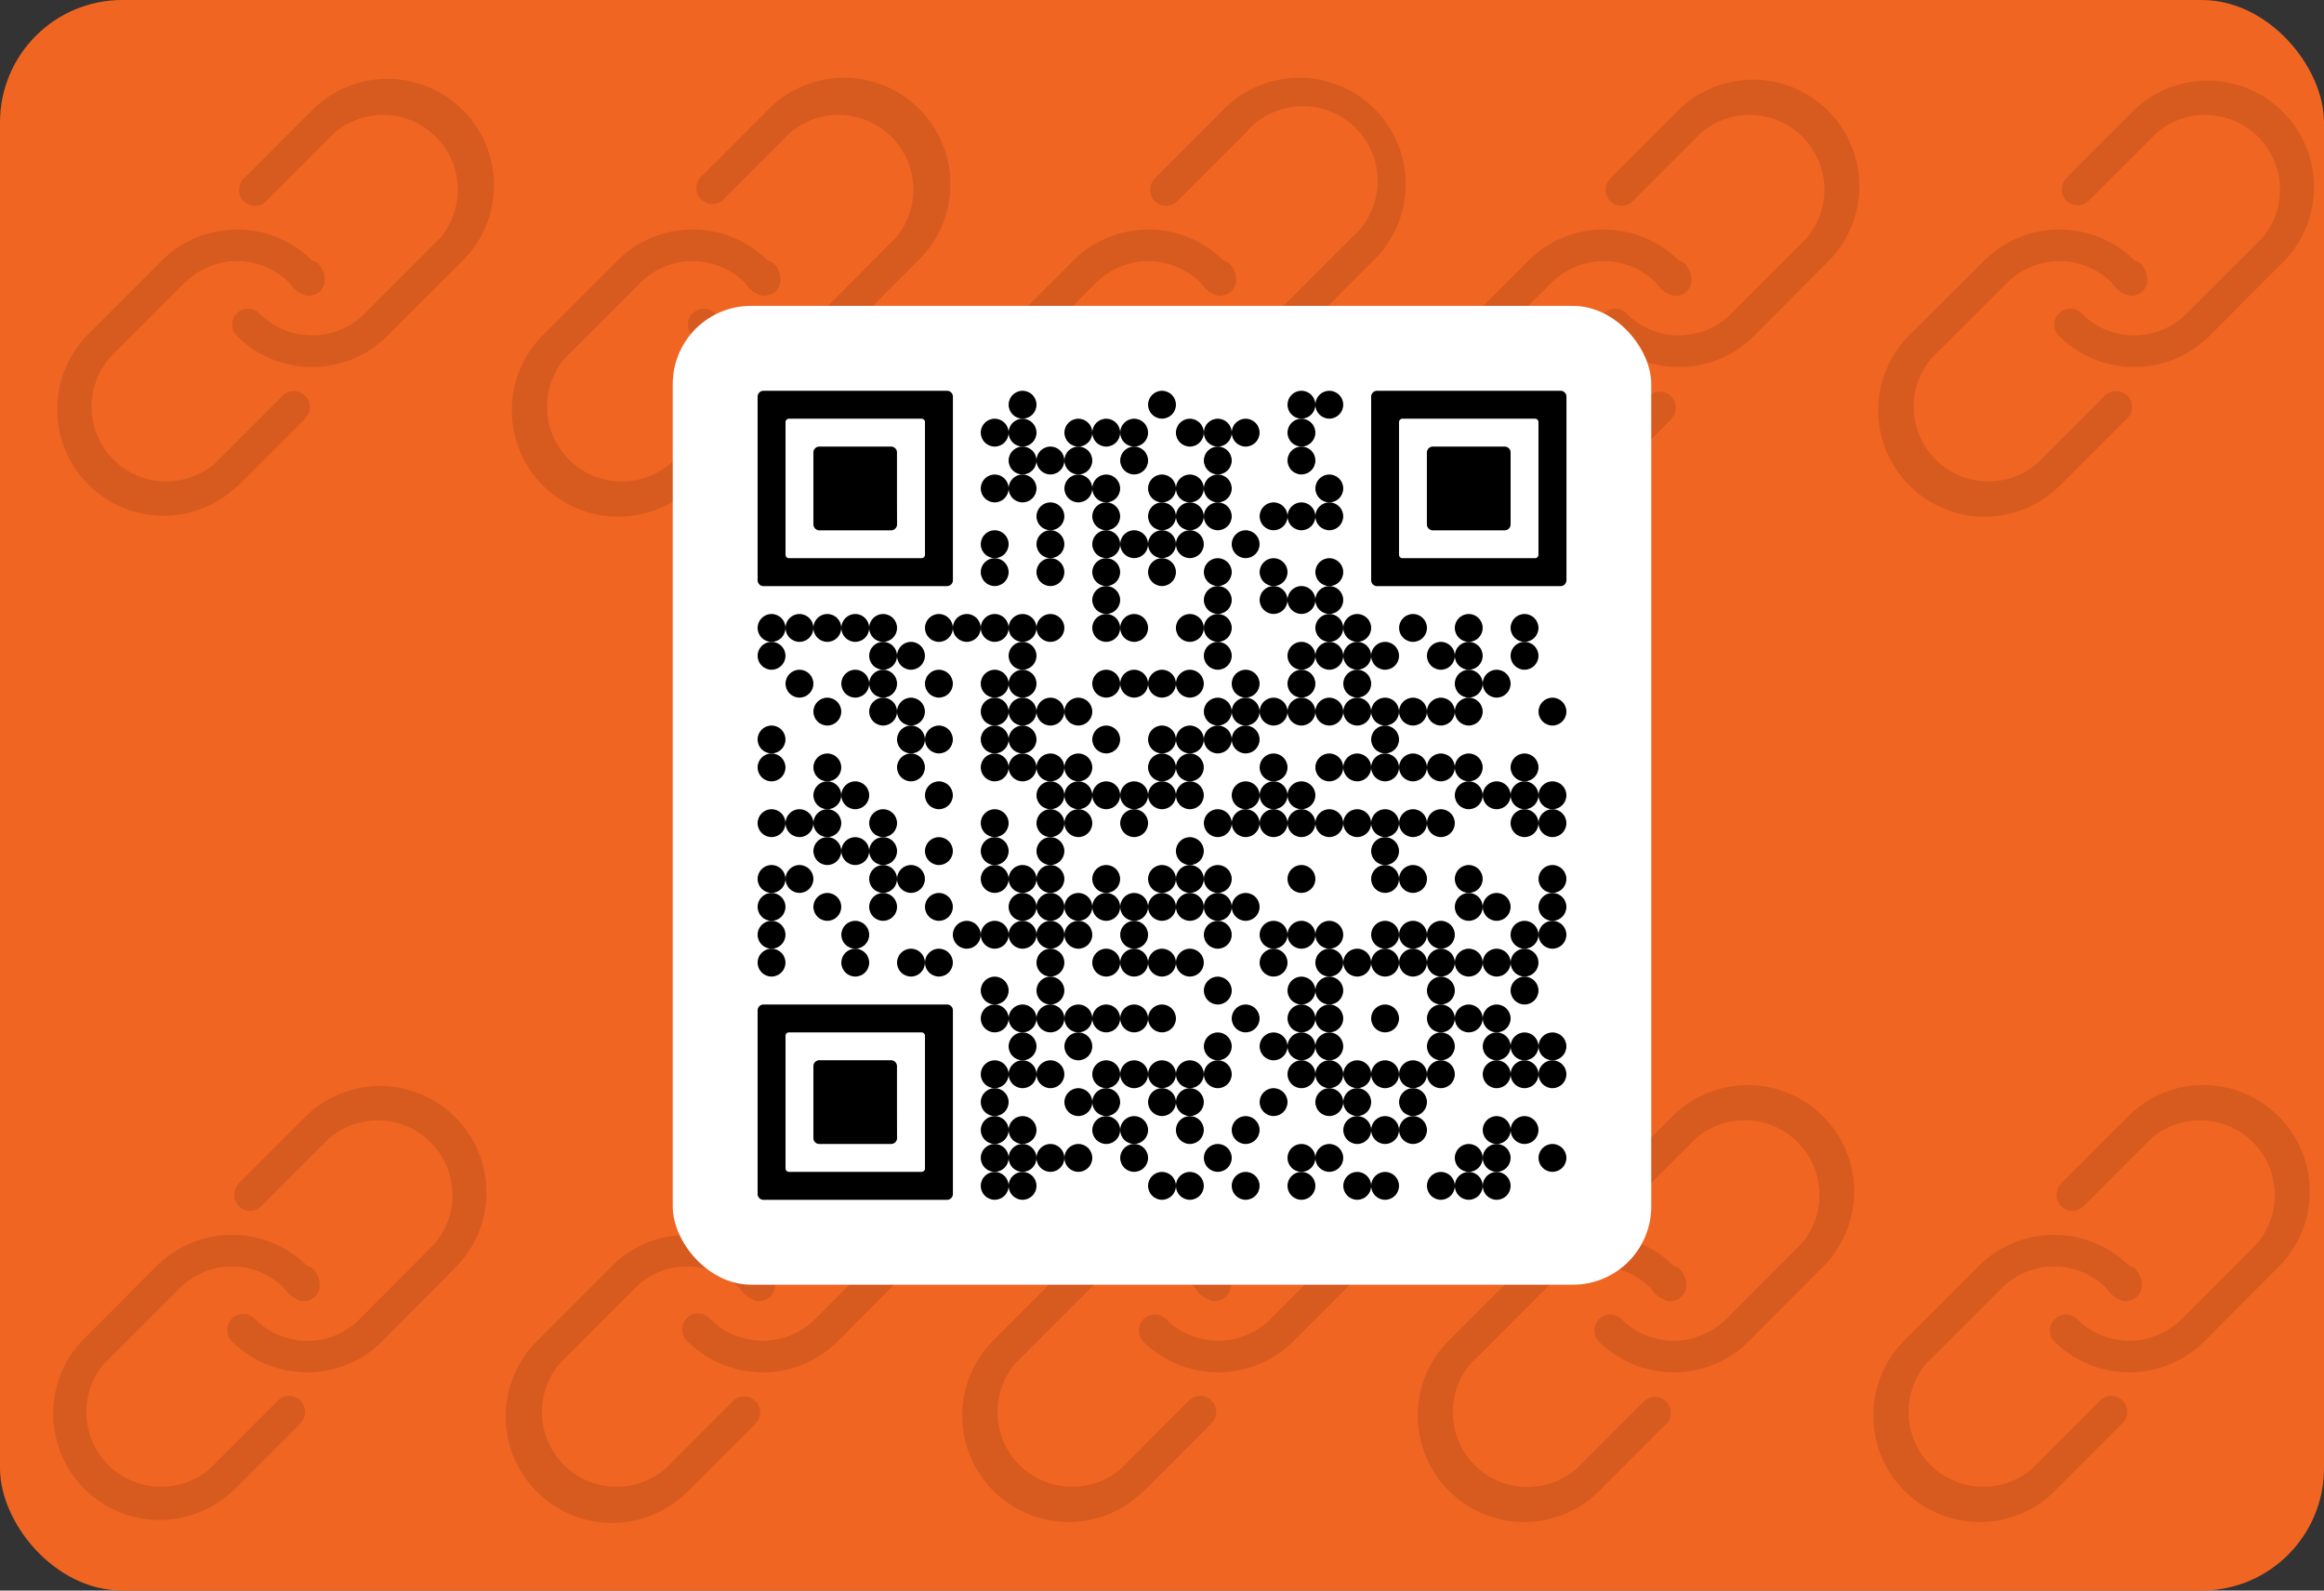 <svg xmlns="http://www.w3.org/2000/svg" viewBox="0 0 342 234"><rect x="0" y="0" width="342" height="234" fill="#333333" stroke="none"/><defs><style>.cls-1{fill:#f16522;}.cls-2{opacity:0.21;}.cls-3{opacity:0.5;}.cls-4{fill:#fff;}</style></defs><g id="Layer_2" data-name="Layer 2"><g id="orange_export_qr_with_background" data-name="orange export qr with background"><rect id="background" class="cls-1" width="342" height="234" rx="18"/><g id="link_icons" data-name="link icons" class="cls-2"><path class="cls-3" d="M34.88,71.56A15.66,15.66,0,0,1,12.74,49.42L23.81,38.34a15.69,15.69,0,0,1,22.15,0c1.27.23,2,2,1.81,3.24a2.34,2.34,0,0,1-2.71,1.9,4.25,4.25,0,0,1-2.43-1.81,10.87,10.87,0,0,0-15.5,0L16.06,52.74a11,11,0,0,0,15.5,15.5l10-10a2.35,2.35,0,0,1,3.37,3.28s0,0,0,.05l-10,10ZM57,49.42a15.69,15.69,0,0,1-22.15,0,2.35,2.35,0,0,1,3.32-3.33h0a10.88,10.88,0,0,0,15.51,0L64.78,35a11,11,0,0,0-15.5-15.5l-10,10a2.35,2.35,0,1,1-3.37-3.27l.05-.05,10-10A15.66,15.66,0,1,1,68.1,38.34Z"/><path class="cls-3" d="M101.92,71.56A15.66,15.66,0,0,1,79.77,49.42L90.85,38.34a15.68,15.68,0,0,1,22.14,0c1.28.23,2.05,2,1.82,3.24a2.34,2.34,0,0,1-2.72,1.9,4.26,4.26,0,0,1-2.42-1.81,10.87,10.87,0,0,0-15.5,0L83.1,52.74a11,11,0,0,0,15.5,15.5l10-10a2.35,2.35,0,0,1,3.37,3.28l0,.05-10,10Zm22.15-22.14a15.69,15.69,0,0,1-22.15,0,2.35,2.35,0,0,1,3.32-3.33h0a10.87,10.87,0,0,0,15.5,0L131.82,35a11,11,0,0,0-15.5-15.5l-10,10A2.35,2.35,0,0,1,103,26.21l0-.05,10-10a15.66,15.66,0,1,1,22.15,22.14Z"/><path class="cls-3" d="M169,71.56a15.66,15.66,0,1,1-22.15-22.14l11.08-11.08a15.68,15.68,0,0,1,22.14,0c1.28.23,2,2,1.82,3.24a2.34,2.34,0,0,1-2.72,1.9,4.23,4.23,0,0,1-2.42-1.81,10.87,10.87,0,0,0-15.5,0L150.13,52.74a11,11,0,0,0,15.51,15.5l10-10A2.35,2.35,0,0,1,179,61.55s0,0-.05.05l-10,10ZM191.1,49.42a15.68,15.68,0,0,1-22.14,0,2.35,2.35,0,0,1,3.32-3.33h0a10.87,10.87,0,0,0,15.5,0L198.86,35a11,11,0,1,0-15.51-15.5l-10,10A2.35,2.35,0,1,1,170,26.21s0,0,0-.05l10-10a15.66,15.66,0,1,1,22.15,22.14Z"/><path class="cls-3" d="M236,71.56a15.66,15.66,0,0,1-22.15-22.14l11.07-11.08a15.69,15.69,0,0,1,22.15,0c1.28.23,2,2,1.82,3.24a2.34,2.34,0,0,1-2.72,1.9,4.23,4.23,0,0,1-2.42-1.81,10.87,10.87,0,0,0-15.5,0L217.17,52.74a11,11,0,0,0,15.5,15.5l10-10A2.35,2.35,0,0,1,246,61.55l0,.05-10,10Zm22.14-22.14a15.68,15.68,0,0,1-22.14,0,2.35,2.35,0,0,1,3.32-3.33h0a10.87,10.87,0,0,0,15.5,0L265.89,35a11,11,0,0,0-15.5-15.5l-10,10a2.35,2.35,0,1,1-3.37-3.27l0-.05,10-10a15.66,15.66,0,0,1,22.15,22.14Z"/><path class="cls-3" d="M303,71.56a15.66,15.66,0,0,1-22.15-22.14L292,38.34a15.69,15.69,0,0,1,22.15,0c1.28.23,2,2,1.82,3.24a2.35,2.35,0,0,1-2.72,1.9,4.2,4.2,0,0,1-2.42-1.81,10.88,10.88,0,0,0-15.51,0L284.21,52.74a11,11,0,0,0,15.5,15.5l10-10a2.35,2.35,0,0,1,3.37,3.28l-.05.05-10,10Zm22.14-22.14a15.68,15.68,0,0,1-22.14,0,2.35,2.35,0,0,1,3.32-3.33h0a10.87,10.87,0,0,0,15.5,0L332.93,35a11,11,0,0,0-15.5-15.5l-10,10a2.34,2.34,0,1,1-3.36-3.27l0-.05,10-10a15.66,15.66,0,0,1,22.14,22.14Z"/><path class="cls-3" d="M34.12,219.46A15.66,15.66,0,0,1,12,197.32l11.07-11.08a15.69,15.69,0,0,1,22.15,0c1.27.23,2,2,1.82,3.24a2.37,2.37,0,0,1-2.72,1.91,4.31,4.31,0,0,1-2.43-1.82,10.87,10.87,0,0,0-15.5,0L15.3,200.64a11,11,0,0,0,15.5,15.5l10-10a2.35,2.35,0,1,1,3.37,3.27l0,.05-10,10Zm22.15-22.14a15.69,15.69,0,0,1-22.15,0A2.35,2.35,0,1,1,37.45,194h0A10.89,10.89,0,0,0,53,194L64,182.92a11,11,0,0,0-15.5-15.5l-10,10a2.35,2.35,0,0,1-3.37-3.28l0-.05,10-10a15.66,15.66,0,0,1,22.14,22.14Z"/><path class="cls-3" d="M101.16,219.46A15.66,15.66,0,0,1,79,197.32l11.07-11.08a15.68,15.68,0,0,1,22.14,0c1.28.23,2,2,1.82,3.24a2.36,2.36,0,0,1-2.72,1.91,4.33,4.33,0,0,1-2.42-1.82,10.87,10.87,0,0,0-15.5,0L82.34,200.64a11,11,0,0,0,15.5,15.5l10-10a2.34,2.34,0,1,1,3.36,3.27l0,.05-10,10Zm22.15-22.14a15.69,15.69,0,0,1-22.15,0,2.35,2.35,0,1,1,3.32-3.32h0A10.9,10.9,0,0,0,120,194l11.07-11.08a11,11,0,0,0-15.5-15.5l-10,10a2.35,2.35,0,0,1-3.37-3.28l0-.05,10-10a15.66,15.66,0,0,1,22.14,22.14Z"/><path class="cls-3" d="M168.2,219.46a15.66,15.66,0,0,1-22.15-22.14l11.08-11.08a15.68,15.68,0,0,1,22.14,0c1.28.23,2,2,1.82,3.24a2.36,2.36,0,0,1-2.72,1.91,4.29,4.29,0,0,1-2.42-1.82,10.87,10.87,0,0,0-15.5,0l-11.07,11.07a11,11,0,0,0,15.5,15.5l10-10a2.35,2.35,0,1,1,3.37,3.27l0,.05-10,10Zm22.15-22.14a15.69,15.69,0,0,1-22.15,0,2.35,2.35,0,0,1,3.32-3.32h0a10.89,10.89,0,0,0,15.5,0l11.08-11.08a11,11,0,0,0-15.5-15.5l-10,10a2.35,2.35,0,0,1-3.37-3.28l.05-.05,10-10a15.66,15.66,0,0,1,22.15,22.14Z"/><path class="cls-3" d="M235.24,219.46a15.66,15.66,0,0,1-22.15-22.14l11.08-11.08a15.68,15.68,0,0,1,22.14,0c1.28.23,2,2,1.82,3.24a2.36,2.36,0,0,1-2.72,1.91,4.29,4.29,0,0,1-2.42-1.82,10.87,10.87,0,0,0-15.5,0l-11.08,11.07a11,11,0,0,0,15.51,15.5l10-10a2.35,2.35,0,0,1,3.37,3.27s0,0-.05.05l-10,10Zm22.14-22.14a15.68,15.68,0,0,1-22.14,0,2.35,2.35,0,0,1,3.32-3.32h0a10.89,10.89,0,0,0,15.5,0l11.08-11.08a11,11,0,0,0-15.51-15.5l-10,10a2.35,2.35,0,0,1-3.37-3.28l0-.05,10-10a15.66,15.66,0,0,1,22.15,22.14Z"/><path class="cls-3" d="M302.28,219.46a15.66,15.66,0,0,1-22.15-22.14l11.07-11.08a15.69,15.69,0,0,1,22.15,0c1.28.23,2,2,1.82,3.24a2.36,2.36,0,0,1-2.72,1.91,4.26,4.26,0,0,1-2.42-1.82,10.87,10.87,0,0,0-15.5,0l-11.08,11.07a11,11,0,0,0,15.5,15.5l10-10a2.35,2.35,0,1,1,3.37,3.27l-.05.05-10,10Zm22.14-22.14a15.68,15.68,0,0,1-22.14,0A2.35,2.35,0,0,1,305.6,194h0a10.89,10.89,0,0,0,15.5,0l11.07-11.08a11,11,0,0,0-15.5-15.5l-10,10a2.35,2.35,0,0,1-3.37-3.28l0-.05,10-10a15.66,15.66,0,0,1,22.15,22.14Z"/></g><rect class="cls-4" x="99" y="45" width="144" height="144" rx="11.52"/></g><g id="_16" data-name="16"><circle cx="150.48" cy="59.54" r="2.05"/><circle cx="171" cy="59.54" r="2.05"/><circle cx="191.52" cy="59.54" r="2.05"/><circle cx="195.62" cy="59.54" r="2.05"/><circle cx="146.38" cy="63.65" r="2.05"/><circle cx="150.48" cy="63.65" r="2.05"/><circle cx="158.69" cy="63.65" r="2.05"/><circle cx="162.79" cy="63.65" r="2.05"/><circle cx="166.9" cy="63.65" r="2.05"/><circle cx="175.1" cy="63.65" r="2.05"/><circle cx="179.21" cy="63.65" r="2.05"/><circle cx="183.31" cy="63.65" r="2.05"/><circle cx="191.52" cy="63.65" r="2.05"/><circle cx="150.48" cy="67.75" r="2.05"/><circle cx="154.58" cy="67.75" r="2.05"/><circle cx="158.69" cy="67.75" r="2.05"/><circle cx="166.9" cy="67.75" r="2.05"/><circle cx="179.21" cy="67.75" r="2.05"/><circle cx="191.52" cy="67.75" r="2.05"/><circle cx="146.38" cy="71.86" r="2.05"/><circle cx="150.48" cy="71.86" r="2.05"/><circle cx="158.69" cy="71.86" r="2.05"/><circle cx="162.79" cy="71.86" r="2.05"/><circle cx="171" cy="71.86" r="2.05"/><circle cx="175.1" cy="71.86" r="2.05"/><circle cx="179.21" cy="71.86" r="2.05"/><circle cx="195.62" cy="71.86" r="2.05"/><circle cx="154.58" cy="75.96" r="2.05"/><circle cx="162.79" cy="75.96" r="2.05"/><circle cx="171" cy="75.96" r="2.05"/><circle cx="175.1" cy="75.96" r="2.05"/><circle cx="179.21" cy="75.96" r="2.05"/><circle cx="187.42" cy="75.96" r="2.05"/><circle cx="191.52" cy="75.96" r="2.05"/><circle cx="195.62" cy="75.96" r="2.05"/><circle cx="146.38" cy="80.06" r="2.05"/><circle cx="154.58" cy="80.06" r="2.05"/><circle cx="162.79" cy="80.06" r="2.05"/><circle cx="166.9" cy="80.06" r="2.05"/><circle cx="171" cy="80.06" r="2.05"/><circle cx="175.1" cy="80.06" r="2.05"/><circle cx="183.31" cy="80.06" r="2.05"/><circle cx="146.38" cy="84.17" r="2.05"/><circle cx="154.58" cy="84.17" r="2.05"/><circle cx="162.79" cy="84.17" r="2.05"/><circle cx="171" cy="84.17" r="2.05"/><circle cx="179.21" cy="84.17" r="2.05"/><circle cx="187.42" cy="84.17" r="2.05"/><circle cx="195.62" cy="84.17" r="2.05"/><circle cx="162.79" cy="88.27" r="2.05"/><circle cx="179.21" cy="88.27" r="2.05"/><circle cx="187.42" cy="88.27" r="2.05"/><circle cx="191.52" cy="88.27" r="2.05"/><circle cx="195.62" cy="88.27" r="2.05"/><circle cx="113.54" cy="92.38" r="2.05"/><circle cx="117.65" cy="92.38" r="2.05"/><circle cx="121.75" cy="92.38" r="2.05"/><circle cx="125.86" cy="92.38" r="2.05"/><circle cx="129.96" cy="92.38" r="2.05"/><circle cx="138.17" cy="92.38" r="2.05"/><circle cx="142.27" cy="92.38" r="2.05"/><circle cx="146.38" cy="92.38" r="2.05"/><circle cx="150.48" cy="92.38" r="2.05"/><circle cx="154.58" cy="92.38" r="2.05"/><circle cx="162.79" cy="92.38" r="2.05"/><circle cx="166.9" cy="92.38" r="2.05"/><circle cx="175.1" cy="92.38" r="2.05"/><circle cx="179.21" cy="92.38" r="2.05"/><circle cx="195.62" cy="92.38" r="2.05"/><circle cx="199.73" cy="92.38" r="2.05"/><circle cx="207.94" cy="92.38" r="2.05"/><circle cx="216.14" cy="92.38" r="2.05"/><circle cx="224.35" cy="92.38" r="2.05"/><circle cx="113.54" cy="96.48" r="2.05"/><circle cx="129.96" cy="96.48" r="2.05"/><circle cx="134.06" cy="96.48" r="2.05"/><circle cx="150.48" cy="96.48" r="2.05"/><circle cx="179.21" cy="96.48" r="2.05"/><circle cx="191.52" cy="96.48" r="2.05"/><circle cx="195.62" cy="96.48" r="2.05"/><circle cx="199.73" cy="96.48" r="2.05"/><circle cx="203.83" cy="96.48" r="2.05"/><circle cx="212.04" cy="96.48" r="2.05"/><circle cx="216.14" cy="96.48" r="2.05"/><circle cx="224.35" cy="96.48" r="2.05"/><circle cx="117.65" cy="100.58" r="2.05"/><circle cx="125.86" cy="100.58" r="2.05"/><circle cx="129.96" cy="100.58" r="2.05"/><circle cx="138.17" cy="100.58" r="2.05"/><circle cx="146.38" cy="100.58" r="2.05"/><circle cx="150.48" cy="100.58" r="2.05"/><circle cx="162.79" cy="100.58" r="2.05"/><circle cx="166.9" cy="100.58" r="2.05"/><circle cx="171" cy="100.58" r="2.05"/><circle cx="175.1" cy="100.58" r="2.05"/><circle cx="183.31" cy="100.58" r="2.05"/><circle cx="191.52" cy="100.58" r="2.05"/><circle cx="199.73" cy="100.58" r="2.05"/><circle cx="216.14" cy="100.58" r="2.05"/><circle cx="220.25" cy="100.58" r="2.05"/><circle cx="121.75" cy="104.69" r="2.05"/><circle cx="129.96" cy="104.69" r="2.05"/><circle cx="134.06" cy="104.69" r="2.05"/><circle cx="146.38" cy="104.69" r="2.05"/><circle cx="150.48" cy="104.69" r="2.05"/><circle cx="154.58" cy="104.69" r="2.05"/><circle cx="158.69" cy="104.69" r="2.05"/><circle cx="179.21" cy="104.69" r="2.05"/><circle cx="183.31" cy="104.69" r="2.05"/><circle cx="187.42" cy="104.69" r="2.05"/><circle cx="191.52" cy="104.69" r="2.05"/><circle cx="195.62" cy="104.69" r="2.05"/><circle cx="199.73" cy="104.69" r="2.05"/><circle cx="203.83" cy="104.69" r="2.05"/><circle cx="207.94" cy="104.69" r="2.05"/><circle cx="212.04" cy="104.69" r="2.05"/><circle cx="216.14" cy="104.69" r="2.05"/><circle cx="228.46" cy="104.69" r="2.05"/><circle cx="113.54" cy="108.79" r="2.05"/><circle cx="134.06" cy="108.79" r="2.05"/><circle cx="138.17" cy="108.79" r="2.05"/><circle cx="146.38" cy="108.79" r="2.05"/><circle cx="150.48" cy="108.79" r="2.05"/><circle cx="162.79" cy="108.79" r="2.05"/><circle cx="171" cy="108.79" r="2.05"/><circle cx="175.1" cy="108.79" r="2.05"/><circle cx="179.21" cy="108.79" r="2.05"/><circle cx="183.31" cy="108.79" r="2.05"/><circle cx="203.83" cy="108.79" r="2.05"/><circle cx="113.54" cy="112.9" r="2.05"/><circle cx="121.75" cy="112.9" r="2.05"/><circle cx="134.06" cy="112.9" r="2.05"/><circle cx="146.38" cy="112.9" r="2.05"/><circle cx="150.48" cy="112.9" r="2.05"/><circle cx="154.58" cy="112.9" r="2.05"/><circle cx="158.69" cy="112.9" r="2.05"/><circle cx="171" cy="112.9" r="2.05"/><circle cx="175.1" cy="112.9" r="2.05"/><circle cx="187.42" cy="112.9" r="2.05"/><circle cx="195.62" cy="112.9" r="2.05"/><circle cx="199.73" cy="112.9" r="2.05"/><circle cx="203.83" cy="112.9" r="2.05"/><circle cx="207.94" cy="112.9" r="2.05"/><circle cx="212.04" cy="112.9" r="2.05"/><circle cx="216.14" cy="112.9" r="2.05"/><circle cx="224.35" cy="112.9" r="2.05"/><circle cx="121.75" cy="117" r="2.05"/><circle cx="125.86" cy="117" r="2.05"/><circle cx="138.17" cy="117" r="2.05"/><circle cx="154.58" cy="117" r="2.05"/><circle cx="158.69" cy="117" r="2.05"/><circle cx="162.79" cy="117" r="2.05"/><circle cx="166.9" cy="117" r="2.05"/><circle cx="171" cy="117" r="2.05"/><circle cx="175.1" cy="117" r="2.05"/><circle cx="183.31" cy="117" r="2.05"/><circle cx="187.42" cy="117" r="2.05"/><circle cx="191.52" cy="117" r="2.05"/><circle cx="216.14" cy="117" r="2.05"/><circle cx="220.25" cy="117" r="2.05"/><circle cx="224.35" cy="117" r="2.05"/><circle cx="228.46" cy="117" r="2.05"/><circle cx="113.54" cy="121.1" r="2.05"/><circle cx="117.65" cy="121.1" r="2.05"/><circle cx="121.75" cy="121.1" r="2.05"/><circle cx="129.96" cy="121.1" r="2.05"/><circle cx="146.38" cy="121.1" r="2.05"/><circle cx="154.58" cy="121.1" r="2.05"/><circle cx="158.69" cy="121.1" r="2.05"/><circle cx="166.9" cy="121.1" r="2.05"/><circle cx="179.21" cy="121.1" r="2.05"/><circle cx="183.31" cy="121.1" r="2.05"/><circle cx="187.42" cy="121.1" r="2.05"/><circle cx="191.52" cy="121.1" r="2.05"/><circle cx="195.62" cy="121.1" r="2.05"/><circle cx="199.73" cy="121.1" r="2.05"/><circle cx="203.83" cy="121.1" r="2.05"/><circle cx="207.94" cy="121.1" r="2.05"/><circle cx="212.04" cy="121.1" r="2.05"/><circle cx="224.35" cy="121.1" r="2.05"/><circle cx="228.46" cy="121.1" r="2.05"/><circle cx="121.75" cy="125.21" r="2.05"/><circle cx="125.86" cy="125.21" r="2.05"/><circle cx="129.96" cy="125.21" r="2.05"/><circle cx="138.17" cy="125.21" r="2.05"/><circle cx="146.38" cy="125.21" r="2.05"/><circle cx="154.58" cy="125.21" r="2.05"/><circle cx="175.1" cy="125.21" r="2.05"/><circle cx="203.83" cy="125.21" r="2.05"/><circle cx="113.54" cy="129.31" r="2.05"/><circle cx="117.65" cy="129.31" r="2.05"/><circle cx="129.96" cy="129.31" r="2.05"/><circle cx="134.06" cy="129.31" r="2.05"/><circle cx="146.38" cy="129.31" r="2.05"/><circle cx="150.48" cy="129.31" r="2.05"/><circle cx="154.58" cy="129.31" r="2.05"/><circle cx="162.79" cy="129.31" r="2.05"/><circle cx="171" cy="129.31" r="2.05"/><circle cx="175.1" cy="129.31" r="2.05"/><circle cx="179.21" cy="129.31" r="2.05"/><circle cx="191.52" cy="129.31" r="2.05"/><circle cx="203.83" cy="129.31" r="2.05"/><circle cx="207.94" cy="129.31" r="2.05"/><circle cx="216.14" cy="129.31" r="2.05"/><circle cx="228.46" cy="129.31" r="2.05"/><circle cx="113.54" cy="133.42" r="2.05"/><circle cx="121.75" cy="133.42" r="2.05"/><circle cx="129.96" cy="133.42" r="2.05"/><circle cx="138.17" cy="133.42" r="2.05"/><circle cx="150.48" cy="133.42" r="2.05"/><circle cx="154.58" cy="133.42" r="2.05"/><circle cx="158.69" cy="133.42" r="2.05"/><circle cx="162.79" cy="133.42" r="2.05"/><circle cx="166.9" cy="133.42" r="2.05"/><circle cx="171" cy="133.42" r="2.05"/><circle cx="175.1" cy="133.42" r="2.05"/><circle cx="179.21" cy="133.42" r="2.05"/><circle cx="183.31" cy="133.42" r="2.05"/><circle cx="216.14" cy="133.42" r="2.05"/><circle cx="220.25" cy="133.42" r="2.05"/><circle cx="228.46" cy="133.42" r="2.05"/><circle cx="113.54" cy="137.52" r="2.05"/><circle cx="125.86" cy="137.52" r="2.05"/><circle cx="142.27" cy="137.52" r="2.05"/><circle cx="146.38" cy="137.52" r="2.05"/><circle cx="150.48" cy="137.52" r="2.05"/><circle cx="154.58" cy="137.52" r="2.05"/><circle cx="158.69" cy="137.52" r="2.05"/><circle cx="166.9" cy="137.52" r="2.05"/><circle cx="179.21" cy="137.52" r="2.05"/><circle cx="187.42" cy="137.52" r="2.05"/><circle cx="191.52" cy="137.52" r="2.05"/><circle cx="195.62" cy="137.52" r="2.05"/><circle cx="203.83" cy="137.52" r="2.05"/><circle cx="207.94" cy="137.52" r="2.05"/><circle cx="212.04" cy="137.52" r="2.05"/><circle cx="224.35" cy="137.52" r="2.05"/><circle cx="228.46" cy="137.52" r="2.05"/><circle cx="113.54" cy="141.62" r="2.05"/><circle cx="125.86" cy="141.62" r="2.05"/><circle cx="134.06" cy="141.62" r="2.05"/><circle cx="138.17" cy="141.62" r="2.05"/><circle cx="154.58" cy="141.62" r="2.05"/><circle cx="162.79" cy="141.62" r="2.05"/><circle cx="166.9" cy="141.62" r="2.05"/><circle cx="171" cy="141.62" r="2.05"/><circle cx="175.1" cy="141.62" r="2.05"/><circle cx="187.42" cy="141.62" r="2.05"/><circle cx="195.62" cy="141.62" r="2.05"/><circle cx="199.73" cy="141.62" r="2.05"/><circle cx="203.83" cy="141.62" r="2.05"/><circle cx="207.94" cy="141.62" r="2.05"/><circle cx="212.04" cy="141.62" r="2.05"/><circle cx="216.14" cy="141.62" r="2.05"/><circle cx="220.25" cy="141.62" r="2.05"/><circle cx="224.35" cy="141.62" r="2.05"/><circle cx="146.38" cy="145.73" r="2.05"/><circle cx="154.58" cy="145.73" r="2.05"/><circle cx="179.21" cy="145.73" r="2.05"/><circle cx="191.52" cy="145.73" r="2.05"/><circle cx="195.62" cy="145.73" r="2.05"/><circle cx="212.04" cy="145.73" r="2.05"/><circle cx="224.35" cy="145.73" r="2.05"/><circle cx="146.38" cy="149.83" r="2.05"/><circle cx="150.48" cy="149.83" r="2.05"/><circle cx="154.58" cy="149.83" r="2.05"/><circle cx="158.69" cy="149.83" r="2.05"/><circle cx="162.79" cy="149.83" r="2.05"/><circle cx="166.9" cy="149.83" r="2.05"/><circle cx="171" cy="149.83" r="2.05"/><circle cx="183.31" cy="149.83" r="2.05"/><circle cx="191.52" cy="149.83" r="2.05"/><circle cx="195.62" cy="149.83" r="2.05"/><circle cx="203.83" cy="149.83" r="2.05"/><circle cx="212.04" cy="149.83" r="2.05"/><circle cx="216.14" cy="149.83" r="2.05"/><circle cx="220.25" cy="149.83" r="2.05"/><circle cx="150.48" cy="153.94" r="2.05"/><circle cx="158.69" cy="153.94" r="2.05"/><circle cx="179.21" cy="153.94" r="2.05"/><circle cx="187.42" cy="153.94" r="2.05"/><circle cx="191.52" cy="153.94" r="2.05"/><circle cx="195.62" cy="153.94" r="2.05"/><circle cx="212.04" cy="153.94" r="2.05"/><circle cx="220.25" cy="153.94" r="2.05"/><circle cx="224.35" cy="153.94" r="2.05"/><circle cx="228.46" cy="153.94" r="2.05"/><circle cx="146.38" cy="158.04" r="2.05"/><circle cx="150.48" cy="158.04" r="2.05"/><circle cx="154.58" cy="158.04" r="2.05"/><circle cx="162.79" cy="158.04" r="2.05"/><circle cx="166.9" cy="158.04" r="2.05"/><circle cx="171" cy="158.04" r="2.05"/><circle cx="175.1" cy="158.04" r="2.05"/><circle cx="179.21" cy="158.04" r="2.05"/><circle cx="191.52" cy="158.04" r="2.05"/><circle cx="195.62" cy="158.04" r="2.05"/><circle cx="199.73" cy="158.04" r="2.05"/><circle cx="203.83" cy="158.04" r="2.05"/><circle cx="207.94" cy="158.04" r="2.05"/><circle cx="212.04" cy="158.04" r="2.05"/><circle cx="220.25" cy="158.04" r="2.05"/><circle cx="224.35" cy="158.04" r="2.05"/><circle cx="228.46" cy="158.04" r="2.05"/><circle cx="146.38" cy="162.14" r="2.05"/><circle cx="158.69" cy="162.14" r="2.05"/><circle cx="162.79" cy="162.14" r="2.05"/><circle cx="171" cy="162.14" r="2.05"/><circle cx="175.1" cy="162.14" r="2.05"/><circle cx="187.42" cy="162.14" r="2.05"/><circle cx="195.62" cy="162.14" r="2.05"/><circle cx="199.73" cy="162.14" r="2.05"/><circle cx="207.94" cy="162.14" r="2.05"/><circle cx="146.38" cy="166.25" r="2.05"/><circle cx="150.48" cy="166.25" r="2.05"/><circle cx="162.79" cy="166.25" r="2.05"/><circle cx="166.9" cy="166.25" r="2.05"/><circle cx="175.1" cy="166.25" r="2.05"/><circle cx="183.31" cy="166.25" r="2.05"/><circle cx="199.73" cy="166.25" r="2.05"/><circle cx="203.83" cy="166.25" r="2.05"/><circle cx="207.94" cy="166.25" r="2.05"/><circle cx="220.25" cy="166.25" r="2.05"/><circle cx="224.35" cy="166.25" r="2.05"/><circle cx="146.38" cy="170.35" r="2.05"/><circle cx="150.48" cy="170.35" r="2.05"/><circle cx="154.58" cy="170.35" r="2.05"/><circle cx="158.69" cy="170.35" r="2.05"/><circle cx="166.9" cy="170.35" r="2.05"/><circle cx="179.21" cy="170.35" r="2.05"/><circle cx="191.52" cy="170.35" r="2.05"/><circle cx="195.62" cy="170.35" r="2.05"/><circle cx="216.14" cy="170.35" r="2.05"/><circle cx="220.25" cy="170.35" r="2.05"/><circle cx="228.46" cy="170.35" r="2.05"/><circle cx="146.38" cy="174.46" r="2.05"/><circle cx="150.48" cy="174.46" r="2.05"/><circle cx="171" cy="174.46" r="2.05"/><circle cx="175.1" cy="174.46" r="2.05"/><circle cx="183.31" cy="174.46" r="2.05"/><circle cx="191.52" cy="174.46" r="2.05"/><circle cx="199.73" cy="174.46" r="2.05"/><circle cx="203.83" cy="174.46" r="2.05"/><circle cx="212.04" cy="174.46" r="2.05"/><circle cx="216.14" cy="174.46" r="2.05"/><circle cx="220.25" cy="174.46" r="2.05"/><path d="M112.36,57.49a.87.87,0,0,0-.87.87v27a.87.87,0,0,0,.87.87h27a.87.87,0,0,0,.87-.87v-27a.87.87,0,0,0-.87-.87Zm23.76,8.21V81.62a.51.51,0,0,1-.5.5H116.1a.5.5,0,0,1-.5-.5V62.1a.5.5,0,0,1,.5-.5h19.52a.5.5,0,0,1,.5.5Z"/><path d="M132,73.91V66.57a.87.87,0,0,0-.87-.87H120.57a.87.87,0,0,0-.87.87V77.14a.88.88,0,0,0,.87.88h10.57a.87.87,0,0,0,.87-.88Z"/><path d="M202.65,57.49a.87.87,0,0,0-.87.87v27a.87.87,0,0,0,.87.87h27a.87.87,0,0,0,.87-.87v-27a.87.87,0,0,0-.87-.87ZM226.4,65.7V81.62a.5.5,0,0,1-.5.5H206.38a.51.51,0,0,1-.5-.5V62.1a.5.5,0,0,1,.5-.5H225.9a.5.5,0,0,1,.5.5Z"/><path d="M222.3,73.91V66.57a.87.87,0,0,0-.87-.87H210.86a.88.88,0,0,0-.88.87V77.14a.88.88,0,0,0,.88.88h10.57a.87.87,0,0,0,.87-.88Z"/><path d="M112.36,147.78a.87.87,0,0,0-.87.87v27a.87.87,0,0,0,.87.87h27a.87.87,0,0,0,.87-.87v-27a.87.87,0,0,0-.87-.87ZM136.12,156V171.9a.5.5,0,0,1-.5.5H116.1a.5.5,0,0,1-.5-.5V152.38a.5.5,0,0,1,.5-.5h19.52a.51.51,0,0,1,.5.5Z"/><path d="M132,164.2v-7.34a.88.88,0,0,0-.87-.88H120.57a.87.87,0,0,0-.87.88v10.57a.87.87,0,0,0,.87.87h10.57a.87.87,0,0,0,.87-.87Z"/></g></g></svg>